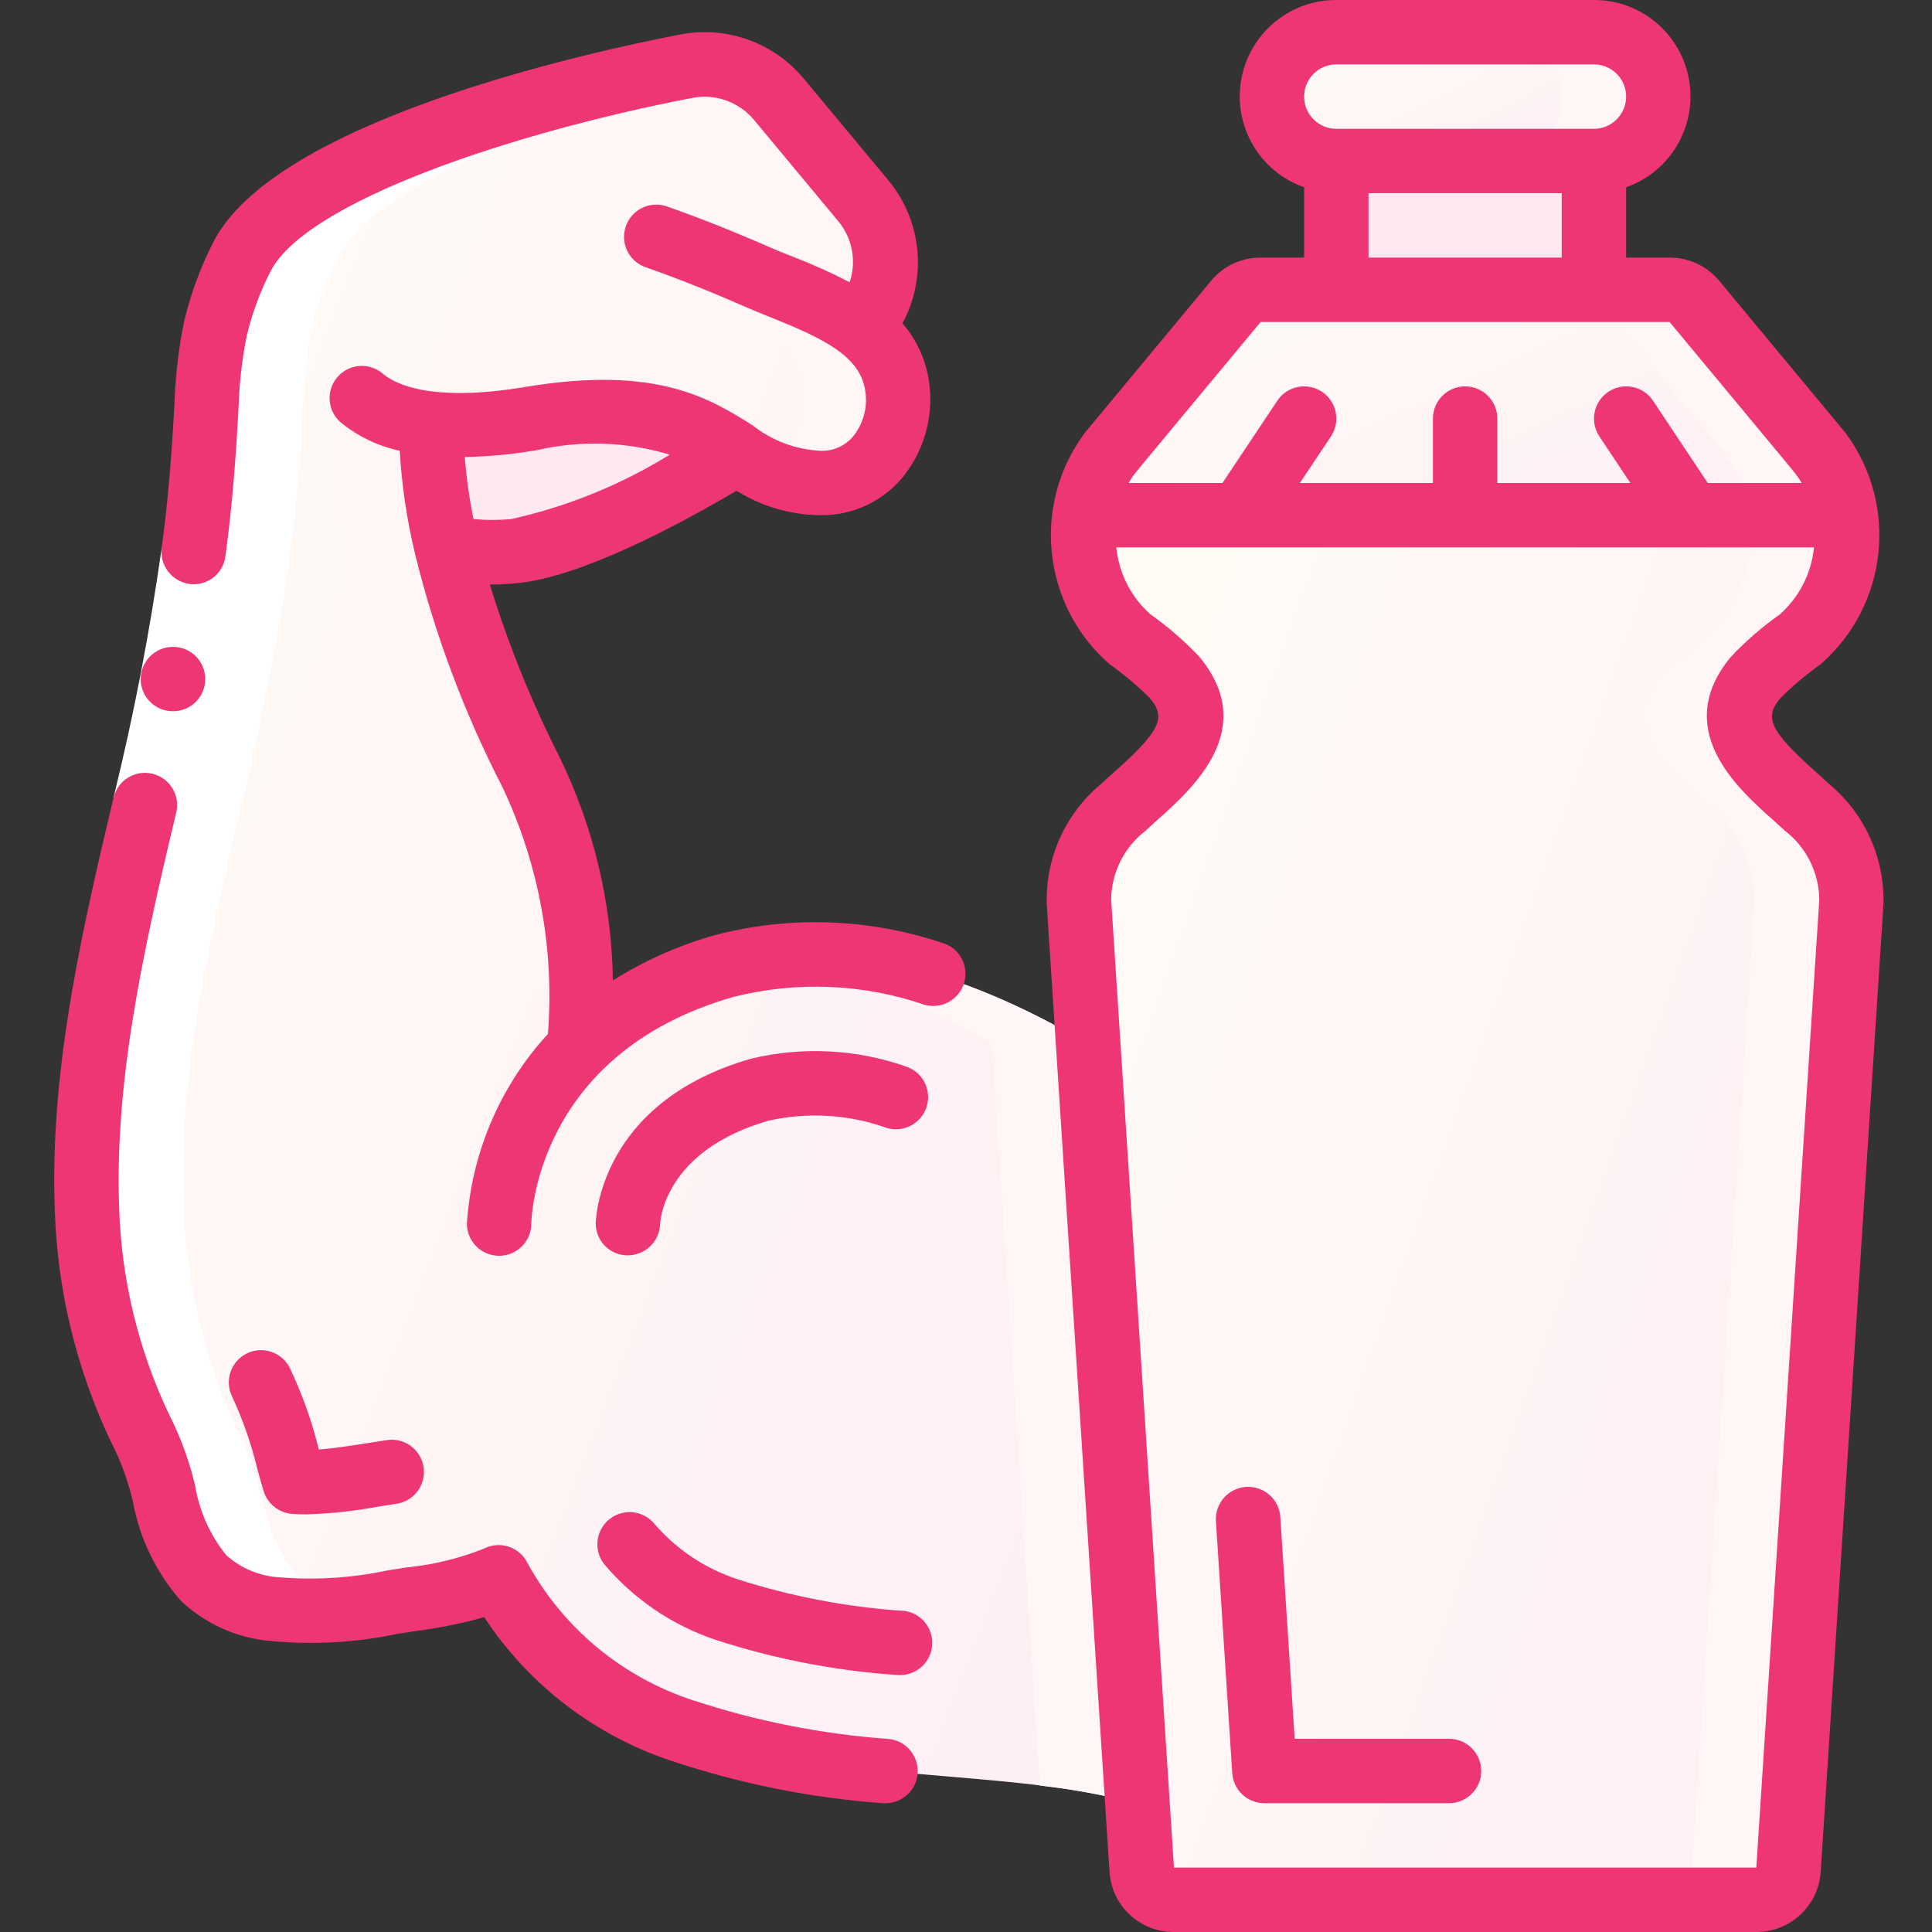 <svg width="78" height="78" viewBox="0 0 78 78" fill="none" xmlns="http://www.w3.org/2000/svg">
<rect x="0" y="0" width="78" height="78" fill="#333333" stroke="none"/>
<g clip-path="url(#clip0)">
<path d="M45.929 72.826C40.703 71.344 33.618 72.072 27.535 69.862C24.363 68.824 21.711 66.609 20.125 63.674C18.894 64.169 17.598 64.485 16.276 64.61C14.499 65.009 12.668 65.119 10.855 64.935C9.871 64.809 8.95 64.382 8.217 63.713C6.722 62.231 6.761 59.891 5.864 58.097C4.505 55.381 3.713 52.418 3.537 49.387C3.225 43.719 4.538 37.973 5.851 32.5C9.751 16.172 7.151 15.6 9.751 10.4C11.752 6.396 22.985 3.588 27.691 2.678C29.087 2.403 30.522 2.912 31.434 4.004L34.84 8.099C35.842 9.289 36.036 10.962 35.334 12.35L34.749 13.221C35.537 13.775 36.066 14.623 36.218 15.574C36.412 16.513 36.184 17.491 35.593 18.247C35.002 19.003 34.109 19.461 33.151 19.5C31.919 19.465 30.728 19.047 29.744 18.304C28.119 17.277 26.273 16.094 21.451 16.9C20.124 17.159 18.766 17.225 17.421 17.095V17.108C17.411 18.799 17.616 20.486 18.032 22.126C18.818 25.272 19.966 28.317 21.451 31.2C23.078 34.647 23.751 38.467 23.401 42.263C25.04 40.693 27.054 39.569 29.25 39C34.464 37.505 40.08 39.858 43.941 42.159L45.929 72.826Z" fill="url(#paint0_linear)"/>
<path d="M13.521 16.081V17.108C13.511 18.799 13.716 20.485 14.132 22.126C14.918 25.272 16.066 28.317 17.551 31.2C18.568 33.272 19.205 35.51 19.432 37.807C19.533 38.628 20.021 39.351 20.744 39.751C21.468 40.151 22.34 40.18 23.089 39.829C23.208 39.774 23.329 39.721 23.454 39.668C23.413 36.733 22.73 33.842 21.451 31.2C19.966 28.317 18.818 25.272 18.032 22.126C17.616 20.485 17.411 18.799 17.421 17.108V17.095L13.521 16.081Z" fill="#FFF6F5"/>
<path d="M30.811 38.675C34.087 39.218 37.224 40.402 40.041 42.159L41.982 72.089C43.315 72.234 44.635 72.481 45.93 72.826L43.941 42.159C40.462 40.086 35.56 37.981 30.811 38.675Z" fill="#FFF6F5"/>
<path d="M27.535 4.004L30.941 8.099C31.942 9.289 32.136 10.962 31.435 12.35L30.85 13.221C31.637 13.775 32.166 14.623 32.319 15.574C32.531 16.877 31.994 18.189 30.929 18.969C31.617 19.32 32.379 19.502 33.151 19.5C34.109 19.461 35.002 19.003 35.593 18.247C36.184 17.491 36.413 16.513 36.219 15.574C36.066 14.623 35.537 13.775 34.75 13.221L35.335 12.35C36.036 10.962 35.842 9.289 34.841 8.099L31.435 4.004C30.522 2.912 29.087 2.403 27.691 2.678C27.244 2.765 26.722 2.873 26.17 2.994C26.694 3.224 27.161 3.569 27.535 4.004Z" fill="#FFF6F5"/>
<path d="M29.745 18.304C27.964 19.383 23.44 21.983 20.775 22.256C19.859 22.356 18.934 22.312 18.032 22.126C17.617 20.486 17.411 18.799 17.421 17.108V17.095C18.767 17.225 20.124 17.159 21.451 16.9C26.274 16.094 28.12 17.277 29.745 18.304Z" fill="#FFE9F0"/>
<path d="M74.53 20.787L74.452 20.8H43.85L43.772 20.787C43.873 19.872 44.234 19.006 44.812 18.291L49.895 12.168C50.142 11.87 50.509 11.698 50.896 11.7H67.406C67.793 11.698 68.16 11.87 68.407 12.168L73.49 18.291C74.068 19.006 74.429 19.872 74.53 20.787Z" fill="url(#paint1_linear)"/>
<path d="M73.49 18.291L68.407 12.168C68.16 11.87 67.793 11.698 67.406 11.7L63.506 11.7C63.893 11.698 64.26 11.87 64.507 12.168L69.59 18.291C70.168 19.006 70.529 19.873 70.63 20.787L70.552 20.8H74.452L74.53 20.787C74.429 19.873 74.068 19.006 73.49 18.291Z" fill="#FFF6F5"/>
<path d="M74.738 36.4L72.203 75.478C72.162 76.165 71.591 76.701 70.903 76.7H47.399C46.71 76.701 46.14 76.165 46.099 75.478L45.93 72.826L43.941 42.159L43.564 36.4C43.552 34.923 44.212 33.522 45.358 32.591C46.84 31.213 49.232 29.536 47.425 27.352C46.872 26.781 46.267 26.264 45.618 25.805C44.206 24.544 43.514 22.662 43.772 20.787L43.85 20.8H74.452L74.53 20.787C74.788 22.662 74.096 24.544 72.684 25.805C72.035 26.264 71.43 26.781 70.877 27.352C69.07 29.536 71.462 31.213 72.944 32.591C74.09 33.522 74.75 34.923 74.738 36.4Z" fill="url(#paint2_linear)"/>
<path d="M43.849 20.8L43.771 20.787L43.77 20.8H43.849Z" fill="#FFF6F5"/>
<path d="M72.943 32.591C71.461 31.213 69.069 29.536 70.876 27.352C71.43 26.781 72.035 26.264 72.683 25.805C74.096 24.544 74.788 22.662 74.529 20.787L74.451 20.8H70.631C70.884 22.671 70.192 24.546 68.783 25.805C68.135 26.264 67.53 26.781 66.976 27.352C65.169 29.536 67.561 31.213 69.043 32.591C70.189 33.522 70.85 34.923 70.837 36.4L68.302 75.478C68.261 76.165 67.691 76.701 67.002 76.7H70.902C71.591 76.701 72.161 76.165 72.202 75.478L74.737 36.4C74.75 34.923 74.089 33.522 72.943 32.591Z" fill="#FFF6F5"/>
<path d="M53.951 6.5H64.351V11.7H53.951V6.5Z" fill="#FFE9F0"/>
<path d="M66.95 3.9C66.954 4.59 66.677 5.251 66.183 5.733C65.702 6.227 65.04 6.504 64.35 6.5H53.95C52.516 6.496 51.355 5.334 51.35 3.9C51.347 3.21 51.623 2.549 52.117 2.067C52.599 1.573 53.261 1.296 53.95 1.3H64.35C65.784 1.304 66.946 2.466 66.95 3.9Z" fill="url(#paint3_linear)"/>
<path d="M64.35 1.3H60.45C61.885 1.304 63.046 2.466 63.05 3.9C63.054 4.59 62.777 5.252 62.283 5.733C61.802 6.227 61.14 6.504 60.45 6.5L64.35 6.5C65.04 6.504 65.702 6.227 66.183 5.733C66.677 5.252 66.954 4.59 66.95 3.9C66.946 2.466 65.785 1.304 64.35 1.3Z" fill="#FFF6F5"/>
<path d="M12.117 63.713C10.622 62.231 10.661 59.891 9.764 58.097C5.783 50.097 7.53 41.753 9.751 32.5C13.651 16.172 11.051 15.6 13.651 10.4C15.463 6.777 24.818 4.138 30.07 2.99C29.329 2.637 28.497 2.528 27.691 2.678C27.561 2.703 26.04 2.994 26.17 2.994C20.918 4.138 11.563 6.777 9.751 10.4C7.151 15.6 9.751 16.172 5.851 32.5C3.63 41.753 1.883 50.097 5.864 58.097C6.761 59.891 6.722 62.231 8.217 63.713C9.76 65.227 12.283 65.164 14.515 64.874C13.618 64.733 12.784 64.329 12.117 63.713Z" fill="white"/>
<path d="M6.528 22.116L9.106 22.458C8.615 25.935 7.951 29.386 7.115 32.797L4.585 32.193C5.402 28.869 6.05 25.506 6.528 22.116Z" fill="white"/>
<path d="M38.064 38.075C35.104 37.077 31.917 36.962 28.892 37.745C27.429 38.154 26.031 38.773 24.744 39.582C24.698 36.472 23.97 33.41 22.613 30.612C21.468 28.36 20.519 26.014 19.776 23.6C20.153 23.599 20.531 23.58 20.907 23.541C23.471 23.281 27.301 21.247 29.736 19.813C30.76 20.453 31.942 20.795 33.15 20.8C34.399 20.811 35.589 20.269 36.4 19.32C37.313 18.228 37.715 16.797 37.504 15.389C37.378 14.522 37.005 13.71 36.431 13.049C36.456 13.01 36.479 12.971 36.5 12.931C37.436 11.081 37.18 8.851 35.85 7.261L32.443 3.166C31.225 1.707 29.308 1.028 27.443 1.396C23.639 2.132 11.038 4.906 8.593 9.813C8.088 10.809 7.701 11.861 7.44 12.946C7.221 14.007 7.09 15.085 7.05 16.168C6.942 18.2 6.799 20.15 6.527 22.115C6.441 22.82 6.93 23.466 7.632 23.574C7.976 23.625 8.325 23.535 8.602 23.325C8.878 23.114 9.058 22.802 9.1 22.457C9.382 20.421 9.534 18.33 9.638 16.317C9.67 15.377 9.781 14.441 9.97 13.52C10.185 12.638 10.501 11.784 10.912 10.976C12.332 8.134 20.732 5.341 27.942 3.955C28.873 3.772 29.829 4.11 30.438 4.837L33.847 8.934C34.414 9.621 34.586 10.552 34.302 11.395C33.581 11.02 32.84 10.685 32.081 10.392C31.747 10.262 31.422 10.132 31.121 10.002C29.644 9.352 28.271 8.808 26.926 8.335C26.487 8.181 26 8.273 25.648 8.575C25.296 8.878 25.131 9.345 25.217 9.802C25.303 10.258 25.625 10.634 26.064 10.788C27.347 11.239 28.664 11.761 30.076 12.382C30.402 12.525 30.752 12.665 31.116 12.811C33.221 13.657 34.728 14.371 34.932 15.773C35.04 16.433 34.859 17.109 34.436 17.628C34.115 18.002 33.643 18.212 33.15 18.2C32.147 18.159 31.183 17.802 30.395 17.179C28.666 16.092 26.51 14.739 21.237 15.619C17.458 16.247 15.973 15.54 15.425 15.063C14.881 14.622 14.087 14.691 13.627 15.218C13.167 15.745 13.207 16.542 13.716 17.02C14.416 17.603 15.248 18.007 16.138 18.197C16.22 19.596 16.426 20.985 16.753 22.348L16.761 22.384C17.567 25.643 18.75 28.797 20.287 31.782C21.756 34.886 22.389 38.32 22.121 41.744C20.189 43.848 19.035 46.549 18.85 49.4C18.85 50.117 19.432 50.7 20.15 50.7C20.868 50.7 21.45 50.117 21.45 49.4C21.45 49.332 21.544 42.554 29.609 40.249C32.152 39.605 34.827 39.713 37.31 40.56C37.995 40.762 38.715 40.373 38.922 39.69C39.13 39.006 38.746 38.283 38.064 38.071V38.075ZM21.665 18.176C23.442 17.767 25.294 17.829 27.04 18.356C25.069 19.573 22.907 20.452 20.645 20.956C20.137 21.004 19.625 21.004 19.116 20.956C18.948 20.129 18.83 19.292 18.764 18.451C19.737 18.433 20.706 18.342 21.665 18.176Z" fill="#EE3675"/>
<path d="M6.987 28.716C6.269 28.72 5.684 28.141 5.68 27.423C5.677 26.705 6.256 26.12 6.974 26.116H6.987C7.705 26.116 8.287 26.698 8.287 27.416C8.287 28.134 7.705 28.716 6.987 28.716Z" fill="#EE3675"/>
<path d="M35.881 70.207C33.194 70.014 30.542 69.49 27.984 68.647C25.128 67.718 22.735 65.732 21.293 63.097C20.972 62.456 20.193 62.196 19.551 62.516C18.552 62.917 17.502 63.174 16.431 63.28L15.651 63.401C14.142 63.723 12.593 63.81 11.057 63.661C10.343 63.573 9.674 63.269 9.137 62.79C8.479 61.974 8.044 61.001 7.875 59.967C7.675 59.126 7.393 58.308 7.031 57.524C5.746 54.967 4.998 52.173 4.835 49.316C4.545 44.047 5.696 38.721 7.115 32.806C7.283 32.107 6.852 31.405 6.153 31.238C5.455 31.071 4.753 31.501 4.586 32.2C3.121 38.311 1.928 43.834 2.239 49.455C2.423 52.666 3.264 55.805 4.709 58.678C4.991 59.31 5.212 59.967 5.37 60.64C5.642 62.122 6.311 63.502 7.307 64.632C8.225 65.499 9.392 66.055 10.644 66.222C12.45 66.424 14.277 66.337 16.056 65.962L16.817 65.844C17.74 65.726 18.652 65.541 19.547 65.29C21.339 68.013 23.995 70.054 27.087 71.084C29.849 72.008 32.716 72.585 35.621 72.8C35.664 72.803 35.707 72.803 35.751 72.8C36.443 72.8 37.014 72.257 37.049 71.565C37.084 70.874 36.57 70.276 35.881 70.207Z" fill="#EE3675"/>
<path d="M36.389 65.031C34.136 64.873 31.91 64.444 29.759 63.754C28.474 63.329 27.327 62.566 26.439 61.544C26.151 61.179 25.691 60.996 25.231 61.062C24.772 61.129 24.382 61.436 24.21 61.867C24.038 62.298 24.109 62.789 24.396 63.154C25.583 64.557 27.13 65.61 28.871 66.198C31.227 66.966 33.669 67.444 36.141 67.619C36.184 67.619 36.227 67.626 36.271 67.626C36.735 67.649 37.177 67.423 37.429 67.032C37.681 66.641 37.706 66.146 37.494 65.732C37.282 65.318 36.865 65.049 36.401 65.026L36.389 65.031Z" fill="#EE3675"/>
<path d="M10.647 60.207C10.804 60.712 11.251 61.071 11.777 61.117C11.968 61.132 12.167 61.14 12.367 61.14C13.337 61.11 14.302 61.005 15.256 60.828L16.036 60.707C16.734 60.588 17.208 59.931 17.102 59.231C16.995 58.531 16.348 58.044 15.646 58.137L14.848 58.261C14.142 58.371 13.467 58.478 12.873 58.521C12.592 57.378 12.195 56.267 11.689 55.204C11.36 54.579 10.591 54.331 9.959 54.646C9.326 54.961 9.061 55.723 9.362 56.363C9.799 57.299 10.141 58.276 10.383 59.28C10.458 59.557 10.558 59.921 10.647 60.207Z" fill="#EE3675"/>
<path d="M73.311 31.165C71.361 29.428 71.253 28.943 71.881 28.181C72.386 27.683 72.93 27.225 73.508 26.812C76.233 24.433 76.662 20.355 74.494 17.46L69.413 11.34C68.92 10.743 68.185 10.398 67.41 10.4H65.651V7.561C67.441 6.931 68.514 5.101 68.193 3.232C67.871 1.362 66.248 -0.004 64.351 7.08279e-06H53.951C52.054 -0.004 50.431 1.362 50.109 3.232C49.788 5.101 50.861 6.931 52.651 7.561V10.4H50.896C50.122 10.398 49.388 10.741 48.894 11.337L43.811 17.458C41.642 20.349 42.067 24.423 44.785 26.806C45.366 27.22 45.913 27.68 46.42 28.181C47.052 28.943 46.94 29.427 44.99 31.165C44.808 31.326 44.631 31.485 44.461 31.643C43.023 32.834 42.212 34.618 42.259 36.484L44.795 75.576C44.884 76.944 46.023 78.007 47.395 78H70.907C72.282 78.003 73.421 76.935 73.507 75.562L76.041 36.488C76.087 34.618 75.272 32.83 73.831 31.638C73.668 31.485 73.491 31.33 73.311 31.165ZM53.951 2.6H64.351C65.069 2.6 65.651 3.182 65.651 3.9C65.651 4.618 65.069 5.2 64.351 5.2H53.951C53.233 5.2 52.651 4.618 52.651 3.9C52.651 3.182 53.233 2.6 53.951 2.6ZM55.251 7.8H63.051V10.4H55.251V7.8ZM50.896 13H67.406C73.136 19.903 72.476 19.072 72.736 19.5H68.947L66.737 16.178C66.338 15.581 65.531 15.42 64.933 15.818C64.336 16.217 64.175 17.024 64.573 17.622L65.823 19.5H60.451V16.9C60.451 16.182 59.869 15.6 59.151 15.6C58.433 15.6 57.851 16.182 57.851 16.9V19.5H52.479L53.733 17.622C53.99 17.235 54.022 16.741 53.817 16.324C53.611 15.908 53.199 15.633 52.735 15.603C52.272 15.572 51.827 15.792 51.569 16.178L49.355 19.5H45.566C45.827 19.068 45.162 19.906 50.896 13ZM70.907 75.4H47.396L44.86 36.312C44.876 35.226 45.385 34.207 46.243 33.543C46.397 33.4 46.56 33.254 46.728 33.103C48.158 31.823 50.836 29.437 48.426 26.521C47.823 25.882 47.157 25.305 46.44 24.797C45.66 24.102 45.171 23.139 45.069 22.1H73.237C73.133 23.143 72.64 24.109 71.857 24.805C71.142 25.309 70.48 25.883 69.88 26.52C67.468 29.435 70.14 31.82 71.579 33.102C71.745 33.251 71.909 33.397 72.059 33.536C72.923 34.201 73.436 35.225 73.451 36.316L70.907 75.4Z" fill="#EE3675"/>
<path d="M58.501 70.2H52.27L51.69 61.247C51.644 60.529 51.024 59.985 50.306 60.031C49.588 60.078 49.044 60.698 49.09 61.416L49.749 71.584C49.794 72.269 50.363 72.801 51.049 72.8H58.501C59.219 72.8 59.801 72.218 59.801 71.5C59.801 70.782 59.219 70.2 58.501 70.2Z" fill="#EE3675"/>
<path d="M25.326 50.683H25.351C26.051 50.678 26.624 50.122 26.651 49.422C26.651 49.301 26.813 46.45 31.043 45.241C32.626 44.889 34.276 44.992 35.803 45.539C36.488 45.741 37.208 45.353 37.415 44.669C37.622 43.985 37.239 43.263 36.557 43.051C34.553 42.353 32.391 42.246 30.328 42.741C24.122 44.516 24.051 49.345 24.051 49.4C24.054 50.104 24.622 50.675 25.326 50.683Z" fill="#EE3675"/>
</g>
<defs>
<linearGradient id="paint0_linear" x1="41.657" y1="66.791" x2="-7.03" y2="47.976" gradientUnits="userSpaceOnUse">
<stop stop-color="#FEEFF4"/>
<stop offset="1" stop-color="#FFFBF5"/>
</linearGradient>
<linearGradient id="paint1_linear" x1="71.433" y1="20.018" x2="64.282" y2="4.562" gradientUnits="userSpaceOnUse">
<stop stop-color="#FEEFF4"/>
<stop offset="1" stop-color="#FFFBF5"/>
</linearGradient>
<linearGradient id="paint2_linear" x1="71.599" y1="71.895" x2="35.13" y2="58.893" gradientUnits="userSpaceOnUse">
<stop stop-color="#FEEFF4"/>
<stop offset="1" stop-color="#FFFBF5"/>
</linearGradient>
<linearGradient id="paint3_linear" x1="65.38" y1="6.053" x2="60.984" y2="-2.378" gradientUnits="userSpaceOnUse">
<stop stop-color="#FEEFF4"/>
<stop offset="1" stop-color="#FFFBF5"/>
</linearGradient>
<clipPath id="clip0">
<rect width="78" height="78" fill="white"/>
</clipPath>
</defs>
</svg>
